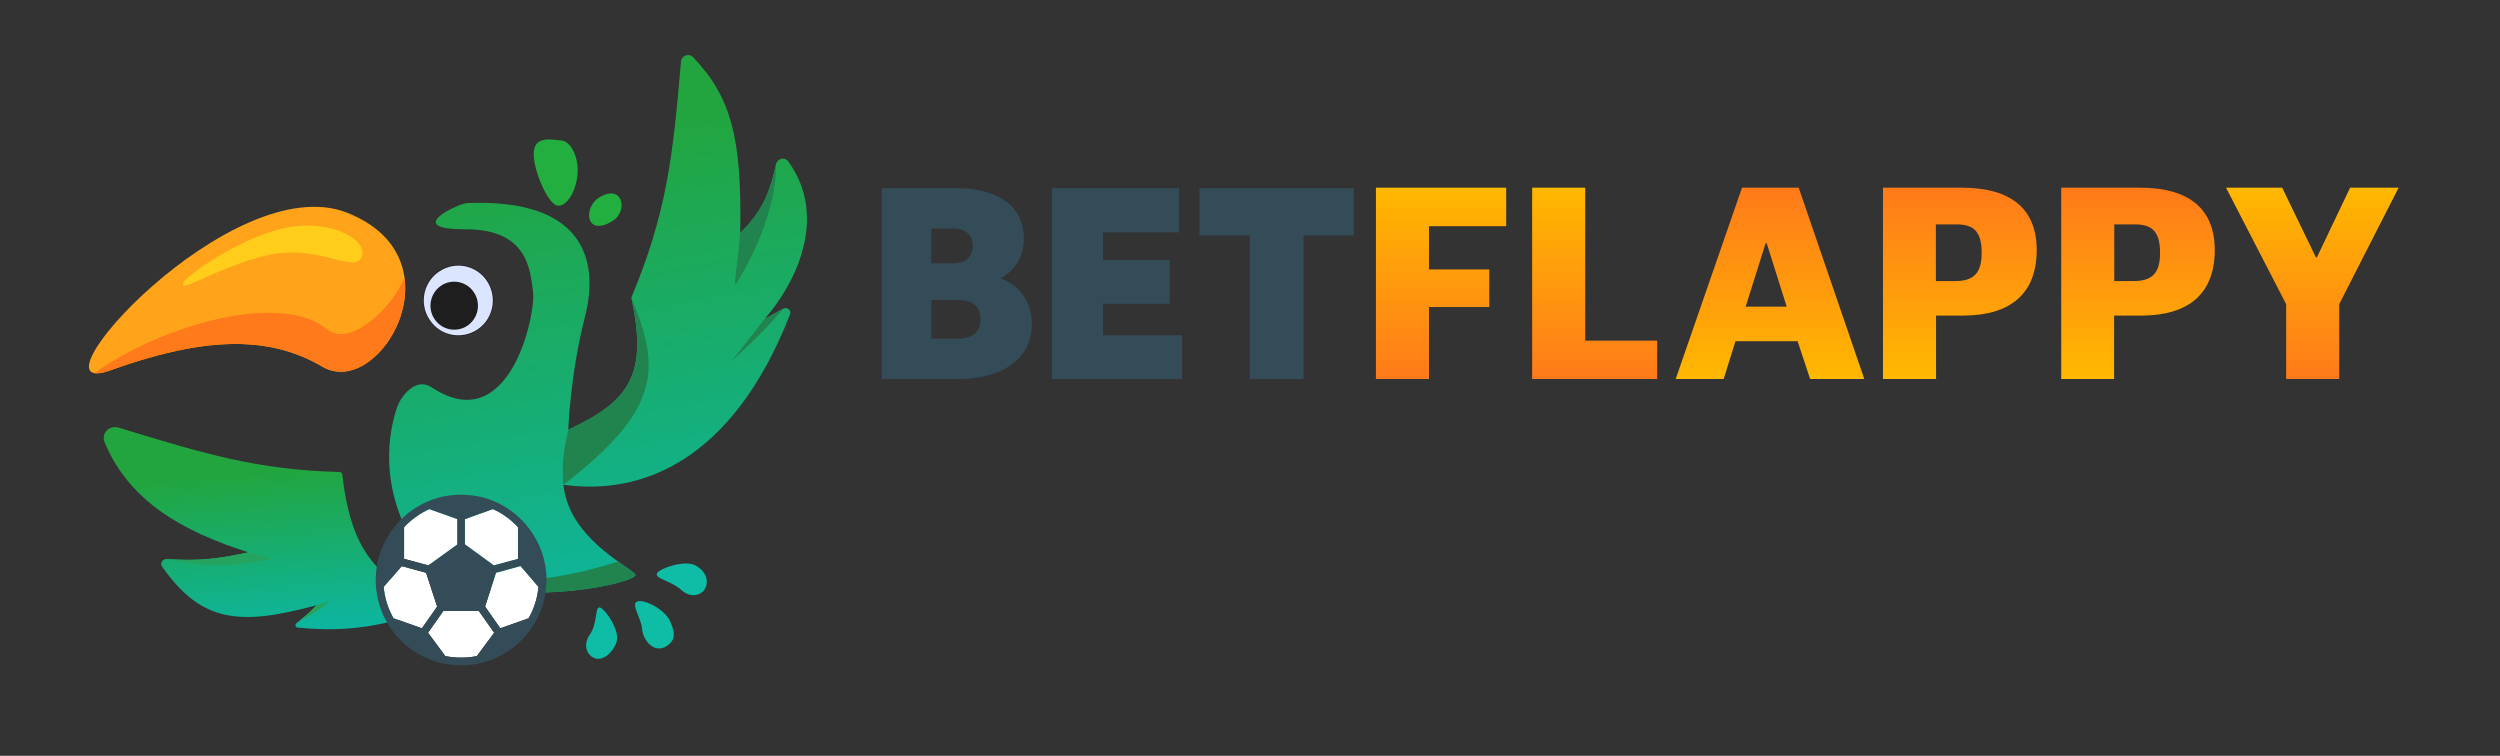 <svg version="1.2" xmlns="http://www.w3.org/2000/svg" viewBox="0 0 1376 416" width="1376" height="416">
	<rect x="0" y="0" width="1376" height="416" fill="#333333" stroke="none"/>
	<title>bet-flapy-dark-ai</title>
	<defs>
		<linearGradient id="g1" x1="100.2" y1="112.3" x2="147.7" y2="375.3" gradientUnits="userSpaceOnUse">
			<stop offset="0" stop-color="#22a53e"/>
			<stop offset="1" stop-color="#0db5a0"/>
		</linearGradient>
		<linearGradient id="g2" x1="106.9" y1="262.1" x2="114.5" y2="350.9" gradientUnits="userSpaceOnUse">
			<stop offset="0" stop-color="#22a53e"/>
			<stop offset="1" stop-color="#0db5a0"/>
		</linearGradient>
		<linearGradient id="g3" x1="715.8" y1="103.3" x2="715.8" y2="208.6" gradientUnits="userSpaceOnUse">
			<stop offset="0" stop-color="#ffb800"/>
			<stop offset="1" stop-color="#ff7a1a"/>
		</linearGradient>
		<linearGradient id="g4" x1="797.1" y1="103.3" x2="797.1" y2="208.6" gradientUnits="userSpaceOnUse">
			<stop offset="0" stop-color="#ffb800"/>
			<stop offset="1" stop-color="#ff7a1a"/>
		</linearGradient>
		<linearGradient id="g5" x1="920.8" y1="208.6" x2="920.8" y2="103.3" gradientUnits="userSpaceOnUse">
			<stop offset="0" stop-color="#ffb800"/>
			<stop offset="1" stop-color="#ff7a1a"/>
		</linearGradient>
		<linearGradient id="g6" x1="1013.1" y1="208.6" x2="1013.1" y2="103.3" gradientUnits="userSpaceOnUse">
			<stop offset="0" stop-color="#ffb800"/>
			<stop offset="1" stop-color="#ff7a1a"/>
		</linearGradient>
		<linearGradient id="g7" x1="1111.2" y1="208.6" x2="1111.2" y2="103.3" gradientUnits="userSpaceOnUse">
			<stop offset="0" stop-color="#ffb800"/>
			<stop offset="1" stop-color="#ff7a1a"/>
		</linearGradient>
		<linearGradient id="g8" x1="1214.3" y1="103.3" x2="1214.3" y2="208.6" gradientUnits="userSpaceOnUse">
			<stop offset="0" stop-color="#ffb800"/>
			<stop offset="1" stop-color="#ff7a1a"/>
		</linearGradient>
	</defs>
	<style>
		.s0 { fill: url(#g1) } 
		.s1 { fill: #21834e } 
		.s2 { fill: url(#g2) } 
		.s3 { fill: #25a45f } 
		.s4 { fill: #22af40 } 
		.s5 { fill: #0fbca6 } 
		.s6 { fill: #1e1e1e } 
		.s7 { fill: #dbe5ff } 
		.s8 { fill: #ffa31a } 
		.s9 { fill: #ff7a1a } 
		.s10 { fill: #ffcd1a } 
		.s11 { fill: url(#g3) } 
		.s12 { fill: url(#g4) } 
		.s13 { fill: url(#g5) } 
		.s14 { fill: url(#g6) } 
		.s15 { fill: url(#g7) } 
		.s16 { fill: url(#g8) } 
		.s17 { fill: #334c57 } 
		.s18 { fill: #ffffff } 
	</style>
	<g id="Layer 1">
		<g id="&lt;Group&gt;">
			<path id="&lt;Path&gt;" class="s0" d="m230.2 303c25.6 38.9 124.2 18.2 119.4 13-4.9-5.2-36.5-20.3-39.5-49.2 42.6 6 92.9-12.6 124.7-93.6 1-2.3-1.5-4.5-3.7-3.3l-10.2 5.6c17.5-20.1 35-56.4 12.9-86.7-2-2.7-6-1.6-6.7 1.7-3.9 18-8.9 26.9-19.7 37.8 1-51.7-4.7-74.6-25.9-96.8-2.4-2.5-6.4-0.9-6.7 2.5-4.4 51.9-7.8 83.1-27.3 129.8 9.1 42.3-0.7 56.9-34.7 72.7 0 0 0.9-29.9 9.2-62.3 8.3-32.4-2.1-65.1-65-62.4-4.6 0.2-35.6 14.5-0.9 14.4 34.6-0.1 35.7 22.5 37.3 34.5 1.6 12-12.8 81.1-55.8 52.5-8.8-5.9-16.8 5-18.8 10.3-1.9 5.3-14.2 40.7 11.4 79.5z"/>
			<path id="&lt;Compound Path&gt;" fill-rule="evenodd" class="s1" d="m340.2 309.1q1.8 1.3 3.4 2.4c2.8 2 5 3.5 6 4.5 4.8 5.2-93.8 25.9-119.4-13 22.4 20.1 61.7 21.4 110 6.1zm-30.1-42.3c-0.8-10.1-0.4-16.6 2.7-30.3 34-15.8 43.8-30.4 34.7-72.7 16.3 39.3 16.3 61.6-37.4 103zm117-176.3c0.6 21.8-11.5 49.3-22.4 66.5-0.5-2.6 1-12.3 1.5-15.8 0.4-3.5 0.7-10.2 1.2-12.9 10.8-10.9 15.8-19.8 19.7-37.8zm4 79.4c-10.7 12.5-17 18.4-28.3 28.7l18.1-23.1z"/>
			<path id="&lt;Path&gt;" class="s2" d="m237.3 330c-31.4-11.3-44.5-29.4-48.9-68.9-0.1-0.7-0.6-1.2-1.3-1.3-45.2-1.2-73.7-9.7-121.7-24.4-5.2-1.6-9.9 3.1-7.8 8.1 13.5 32.3 42.6 48.9 79.1 60.5-16.6 3.6-27 4.9-45 3.7-2.3-0.1-3.8 2.4-2.4 4.3 21.7 30.7 42.5 32.6 85 21.1-3.7 4-6.8 6.4-11.1 9.9h-0.1c-0.9 0.8-0.5 2.3 0.7 2.4 26.8 2.8 48.3-0.8 73.6-10.2 2.4-0.9 2.3-4.4-0.1-5.2z"/>
			<path id="&lt;Compound Path&gt;" fill-rule="evenodd" class="s3" d="m164.7 341.8c6.8-3.4 10.5-5.4 16.9-11l-7.3 2.3c-3.3 3.5-6 5.8-9.6 8.7zm-72.7-34c18.4 3.5 28.9 5.5 57.8-0.4l-13.1-3.4c-16.6 3.6-27 4.9-45 3.7z"/>
			<path id="&lt;Path&gt;" class="s4" d="m317.9 95.7c-0.7 9.2-5.7 17.9-10.9 17.5-5.3-0.4-13.9-20.2-13.2-29.4 0.6-9.2 9.8-6.9 15.1-6.5 5.3 0.4 9.7 9.2 9 18.4z"/>
			<path id="&lt;Path&gt;" class="s4" d="m341 108.9c2.5 3.8 0.7 9.7-3.5 12.5-4.2 2.8-9.8 4.5-12.3 0.7-2.4-3.9-0.1-10.3 4.1-13.1 4.2-2.8 9.2-3.9 11.7-0.1z"/>
			<path id="&lt;Path&gt;" class="s5" d="m388.4 323.3c-1.6 4-7.7 6.5-13.3 1.5-5.5-5.1-14.9-6.3-13.5-9.2 1.5-2.9 15.1-7.4 20.9-4.5 5.9 3 7.6 8.2 5.9 12.2z"/>
			<path id="&lt;Path&gt;" class="s5" d="m366 356.1c-6.4 3.3-12.2-4-12.6-10-0.5-6-6.5-13.9-2.5-15.1 4-1.2 14.9 4.4 17.8 10.7 2.9 6.2 3.7 11-2.7 14.4z"/>
			<path id="&lt;Path&gt;" class="s5" d="m327.7 362.4c-4.2-1.2-7.4-7-3-13.2 4.3-6.1 2.6-15.9 5.6-14.8 3.1 1.1 11.2 12.9 9 19.1-2.2 6.2-7.5 10.1-11.6 8.9z"/>
			<path id="&lt;Path&gt;" class="s6" d="m268.5 154.6c5.8 9.1 3.4 21.2-5.6 27.1-8.9 6-21 3.5-26.8-5.6-5.9-9-3.5-21.1 5.5-27.1 8.9-5.9 21-3.4 26.9 5.6z"/>
			<path id="&lt;Path&gt;" class="s7" d="m268.1 154.8c5.8 8.9 3.4 20.8-5.4 26.6-8.8 5.8-20.6 3.4-26.3-5.5-5.8-8.8-3.4-20.7 5.4-26.5 8.8-5.9 20.6-3.4 26.3 5.4z"/>
			<path id="&lt;Path&gt;" class="s6" d="m260.9 161c4 6.1 2.3 14.3-3.7 18.3-6 4-14.2 2.3-18.1-3.8-4-6-2.3-14.2 3.7-18.3 6-4 14.2-2.3 18.1 3.8z"/>
			<path id="&lt;Path&gt;" class="s8" d="m60.5 203.9c48.5-17.4 85.6-20.6 116.9-2.1 31.3 18.5 77.4-59.5 13.7-84.7-63.7-25.2-179 104.1-130.6 86.8z"/>
			<path id="&lt;Path&gt;" class="s9" d="m60.5 203.9c48.5-17.4 85.6-20.6 116.9-2.1 21.3 12.6 49.4-19.4 45.2-49.2-5.3 14.9-29.4 39.6-42.8 28.5-24.7-20.4-89-3.2-127.9 24.3 1.9 0.3 4.8-0.1 8.6-1.5z"/>
			<path id="&lt;Path&gt;" class="s10" d="m199 141.6c-4 8.7-23.1-6.2-48.3-1.8-25.2 4.5-50 20.6-50.2 16.8-0.2-3.8 33.1-27 58.3-31.5 25.2-4.4 44.3 7.9 40.2 16.5z"/>
		</g>
		<path id="&lt;Path&gt;" class="s11" d="m757.3 208.6v-105.3h71.7v21.2h-42.5v23.8h33.2v20.7h-33.2v39.6z"/>
		<path id="&lt;Path&gt;" class="s12" d="m843.3 208.6v-105.3h29.2v84.2h39.6v21.1z"/>
		<path id="&lt;Compound Path&gt;" fill-rule="evenodd" class="s13" d="m922.3 208.6l36.5-105.3h31.2l36.1 105.3h-29.8l-6.9-20.8h-34.2l-6.5 20.8zm49.5-74.7l-11 34.9h22.6l-11-34.9z"/>
		<path id="&lt;Compound Path&gt;" fill-rule="evenodd" class="s14" d="m1036.4 208.6v-105.3h43.3c27.8 0 41.3 12.2 41.3 34.3 0 23.9-14.3 36.1-40.6 36.1h-14.8v34.9zm29.1-53.9h10.7c10.7 0 14.5-5 14.5-15.5 0-11.8-4.4-15.7-13.8-15.7h-11.4z"/>
		<path id="&lt;Compound Path&gt;" fill-rule="evenodd" class="s15" d="m1134.5 208.6v-105.3h43.3c27.7 0 41.2 12.2 41.2 34.3 0 23.9-14.2 36.1-40.5 36.1h-14.9v34.9zm29.2-53.9h10.7c10.7 0 14.5-5 14.5-15.5 0-11.8-4.4-15.7-13.9-15.7h-11.3z"/>
		<path id="&lt;Path&gt;" class="s16" d="m1258.3 208.6v-41.2l-33.1-64.1h30.9l18.6 38.4h0.5l18.3-38.4h26.7l-32.7 64.1v41.2z"/>
		<g id="&lt;Group&gt;">
			<path id="&lt;Compound Path&gt;" fill-rule="evenodd" class="s17" d="m527 103.6c17.6 0 36.5 6.8 36.5 27.7 0 9.6-4.3 17.1-12.7 21.9 11.1 4.1 17.1 13.6 17.1 25.2 0 22.2-20.8 30.2-40.2 30.2h-42.4v-105zm-2.7 41.3c6.2 0 11.1-2.7 11.1-9.5 0-7-4.7-9.6-11.1-9.6h-11.7v19.1zm3 41.5c7.1 0 12.4-2.9 12.4-10.6q0-5.1-3.1-8-3.3-2.7-9.3-2.7h-14.7v21.3z"/>
			<path id="&lt;Compound Path&gt;" class="s17" d="m649 103.6v24.3h-41.9v15.2h36.7v24.1h-36.7v17.3h43.5v24.1h-71.6v-105z"/>
			<path id="&lt;Compound Path&gt;" class="s17" d="m660.2 103.6h84.9v26h-27.6v79h-29.6v-79h-27.7z"/>
		</g>
		<g id="&lt;Group&gt;">
			<path id="&lt;Path&gt;" class="s18" d="m286.5 311.6l-13.5 3.7-6 18.6 8.4 11.9 15.6-5.5c3-5.3 4.9-11.1 5.4-17.3z"/>
			<path id="&lt;Path&gt;" class="s18" d="m255.9 299.7l15.9 11.5 13.3-3.6v-17.4c-3.8-4.2-8.6-7.6-13.8-10l-15.4 5.5z"/>
			<path id="&lt;Path&gt;" class="s18" d="m271.4 278z"/>
			<path id="&lt;Path&gt;" class="s18" d="m262.5 361.1l9.5-12.8-8.4-12h-19.6l-8.4 12 9.5 12.8c5.7 1.2 11.7 1.2 17.4 0z"/>
			<path id="&lt;Path&gt;" class="s18" d="m236.2 278z"/>
			<path id="&lt;Path&gt;" class="s18" d="m251.7 299.7v-14l-15.4-5.5c-5.2 2.4-10 5.8-13.9 10v17.4l13.4 3.6z"/>
			<path id="&lt;Path&gt;" class="s18" d="m220.3 289.4z"/>
			<path id="&lt;Path&gt;" class="s18" d="m232.2 345.8l8.4-11.9-6.1-18.6-13.4-3.7-9.9 11.4c0.5 6.1 2.4 12 5.4 17.3z"/>
			<path id="&lt;Compound Path&gt;" fill-rule="evenodd" class="s17" d="m300.8 319.2q0 1.7-0.2 3.3c-0.4 7.3-2.6 14.3-6.4 20.6-6.5 11.1-17.5 19.1-30.1 22-3.3 0.7-6.8 1.1-10.3 1.1-3.5 0-7-0.4-10.3-1.1-12.6-2.8-23.6-10.8-30.2-22-3.7-6.2-5.9-13.4-6.4-20.6q-0.1-1.6-0.1-3.3c0-11.5 4.3-22.6 12-31.2l1.5 1.4-1.5-1.4c4.5-5.2 10.3-9.3 16.6-12l0.8 2-0.8-2c5.8-2.5 12-3.7 18.4-3.7 6.4 0 12.6 1.2 18.4 3.7l-0.8 2 0.8-2c6.3 2.7 12 6.8 16.6 12 7.7 8.6 12 19.7 12 31.2zm-78.4-11.6l13.4 3.6 15.9-11.5v-14l-15.4-5.5c-5.2 2.4-10 5.8-13.9 10zm48.9-27.4l-15.4 5.5v13.9l15.9 11.6 13.3-3.6v-17.4c-3.8-4.2-8.6-7.7-13.8-10zm-60.1 42.8c0.5 6.1 2.4 12 5.4 17.3l15.6 5.5 8.4-11.9-6.1-18.7-13.4-3.6zm85.1 0l-9.8-11.5-13.5 3.7-6 18.6 8.3 12 15.6-5.5c3.1-5.4 4.9-11.2 5.4-17.3zm-33.9 38.1l9.6-12.9-8.5-11.9h-19.5l-8.4 11.9 9.5 12.9c5.7 1.1 11.7 1.1 17.3 0z"/>
		</g>
		<g id="&lt;Group&gt;">
			<path id="&lt;Path&gt;" class="s18" d="m-341-54.6l-13.4 3.6-6.1 18.7 8.4 11.9 15.6-5.5c3.1-5.3 4.9-11.2 5.4-17.3z"/>
			<path id="&lt;Path&gt;" class="s18" d="m-371.6-66.5l15.9 11.5 13.4-3.6v-17.4c-3.9-4.2-8.7-7.6-13.9-10l-15.4 5.5z"/>
			<path id="&lt;Path&gt;" class="s18" d="m-356.1-88.2z"/>
			<path id="&lt;Path&gt;" class="s18" d="m-365-5.1l9.5-12.8-8.4-12h-19.6l-8.4 12 9.5 12.8c5.7 1.2 11.7 1.2 17.4 0z"/>
			<path id="&lt;Path&gt;" class="s18" d="m-391.3-88.2z"/>
			<path id="&lt;Path&gt;" class="s18" d="m-375.8-66.5v-14l-15.4-5.5c-5.2 2.4-10 5.8-13.8 10v17.4l13.3 3.6z"/>
			<path id="&lt;Path&gt;" class="s18" d="m-407.1-76.9z"/>
			<path id="&lt;Path&gt;" class="s18" d="m-395.3-20.4l8.4-11.9-6-18.7-13.5-3.6-9.9 11.4c0.6 6.1 2.4 12 5.4 17.3z"/>
			<path id="&lt;Compound Path&gt;" fill-rule="evenodd" class="s17" d="m-326.7-47q0 1.7-0.1 3.3c-0.5 7.3-2.7 14.3-6.4 20.6-6.6 11.1-17.6 19.1-30.1 21.9-3.4 0.8-6.9 1.2-10.4 1.2-3.5 0-6.9-0.4-10.3-1.1-12.6-2.9-23.6-10.9-30.1-22-3.7-6.2-6-13.4-6.4-20.6q-0.2-1.6-0.2-3.3c0-11.5 4.3-22.6 12-31.3l1.6 1.4-1.6-1.4c4.6-5.1 10.3-9.2 16.6-11.9l0.8 2v-0.1l-0.8-1.9c5.8-2.5 12-3.7 18.4-3.7 6.4 0 12.6 1.2 18.4 3.7l-0.8 1.9v0.1l0.8-2c6.3 2.7 12.1 6.8 16.6 11.9 7.7 8.7 12 19.8 12 31.3zm-78.3-11.6l13.3 3.6 15.9-11.5v-14l-15.4-5.5c-5.2 2.4-10 5.8-13.8 10zm48.8-27.4l-15.4 5.5v13.9l15.9 11.6 13.4-3.6v-17.5c-3.9-4.1-8.7-7.6-13.9-9.9zm-60.1 42.8c0.6 6 2.4 12 5.4 17.3l15.6 5.5 8.4-11.9-6-18.7-13.5-3.7zm85.2 0.1l-9.9-11.5-13.5 3.7-6 18.6 8.4 11.9 15.6-5.4c3-5.4 4.8-11.2 5.4-17.3zm-33.9 38.1l9.5-12.9-8.4-11.9h-19.6l-8.4 11.9 9.5 12.9c5.7 1.1 11.7 1.1 17.4 0z"/>
		</g>
	</g>
</svg>